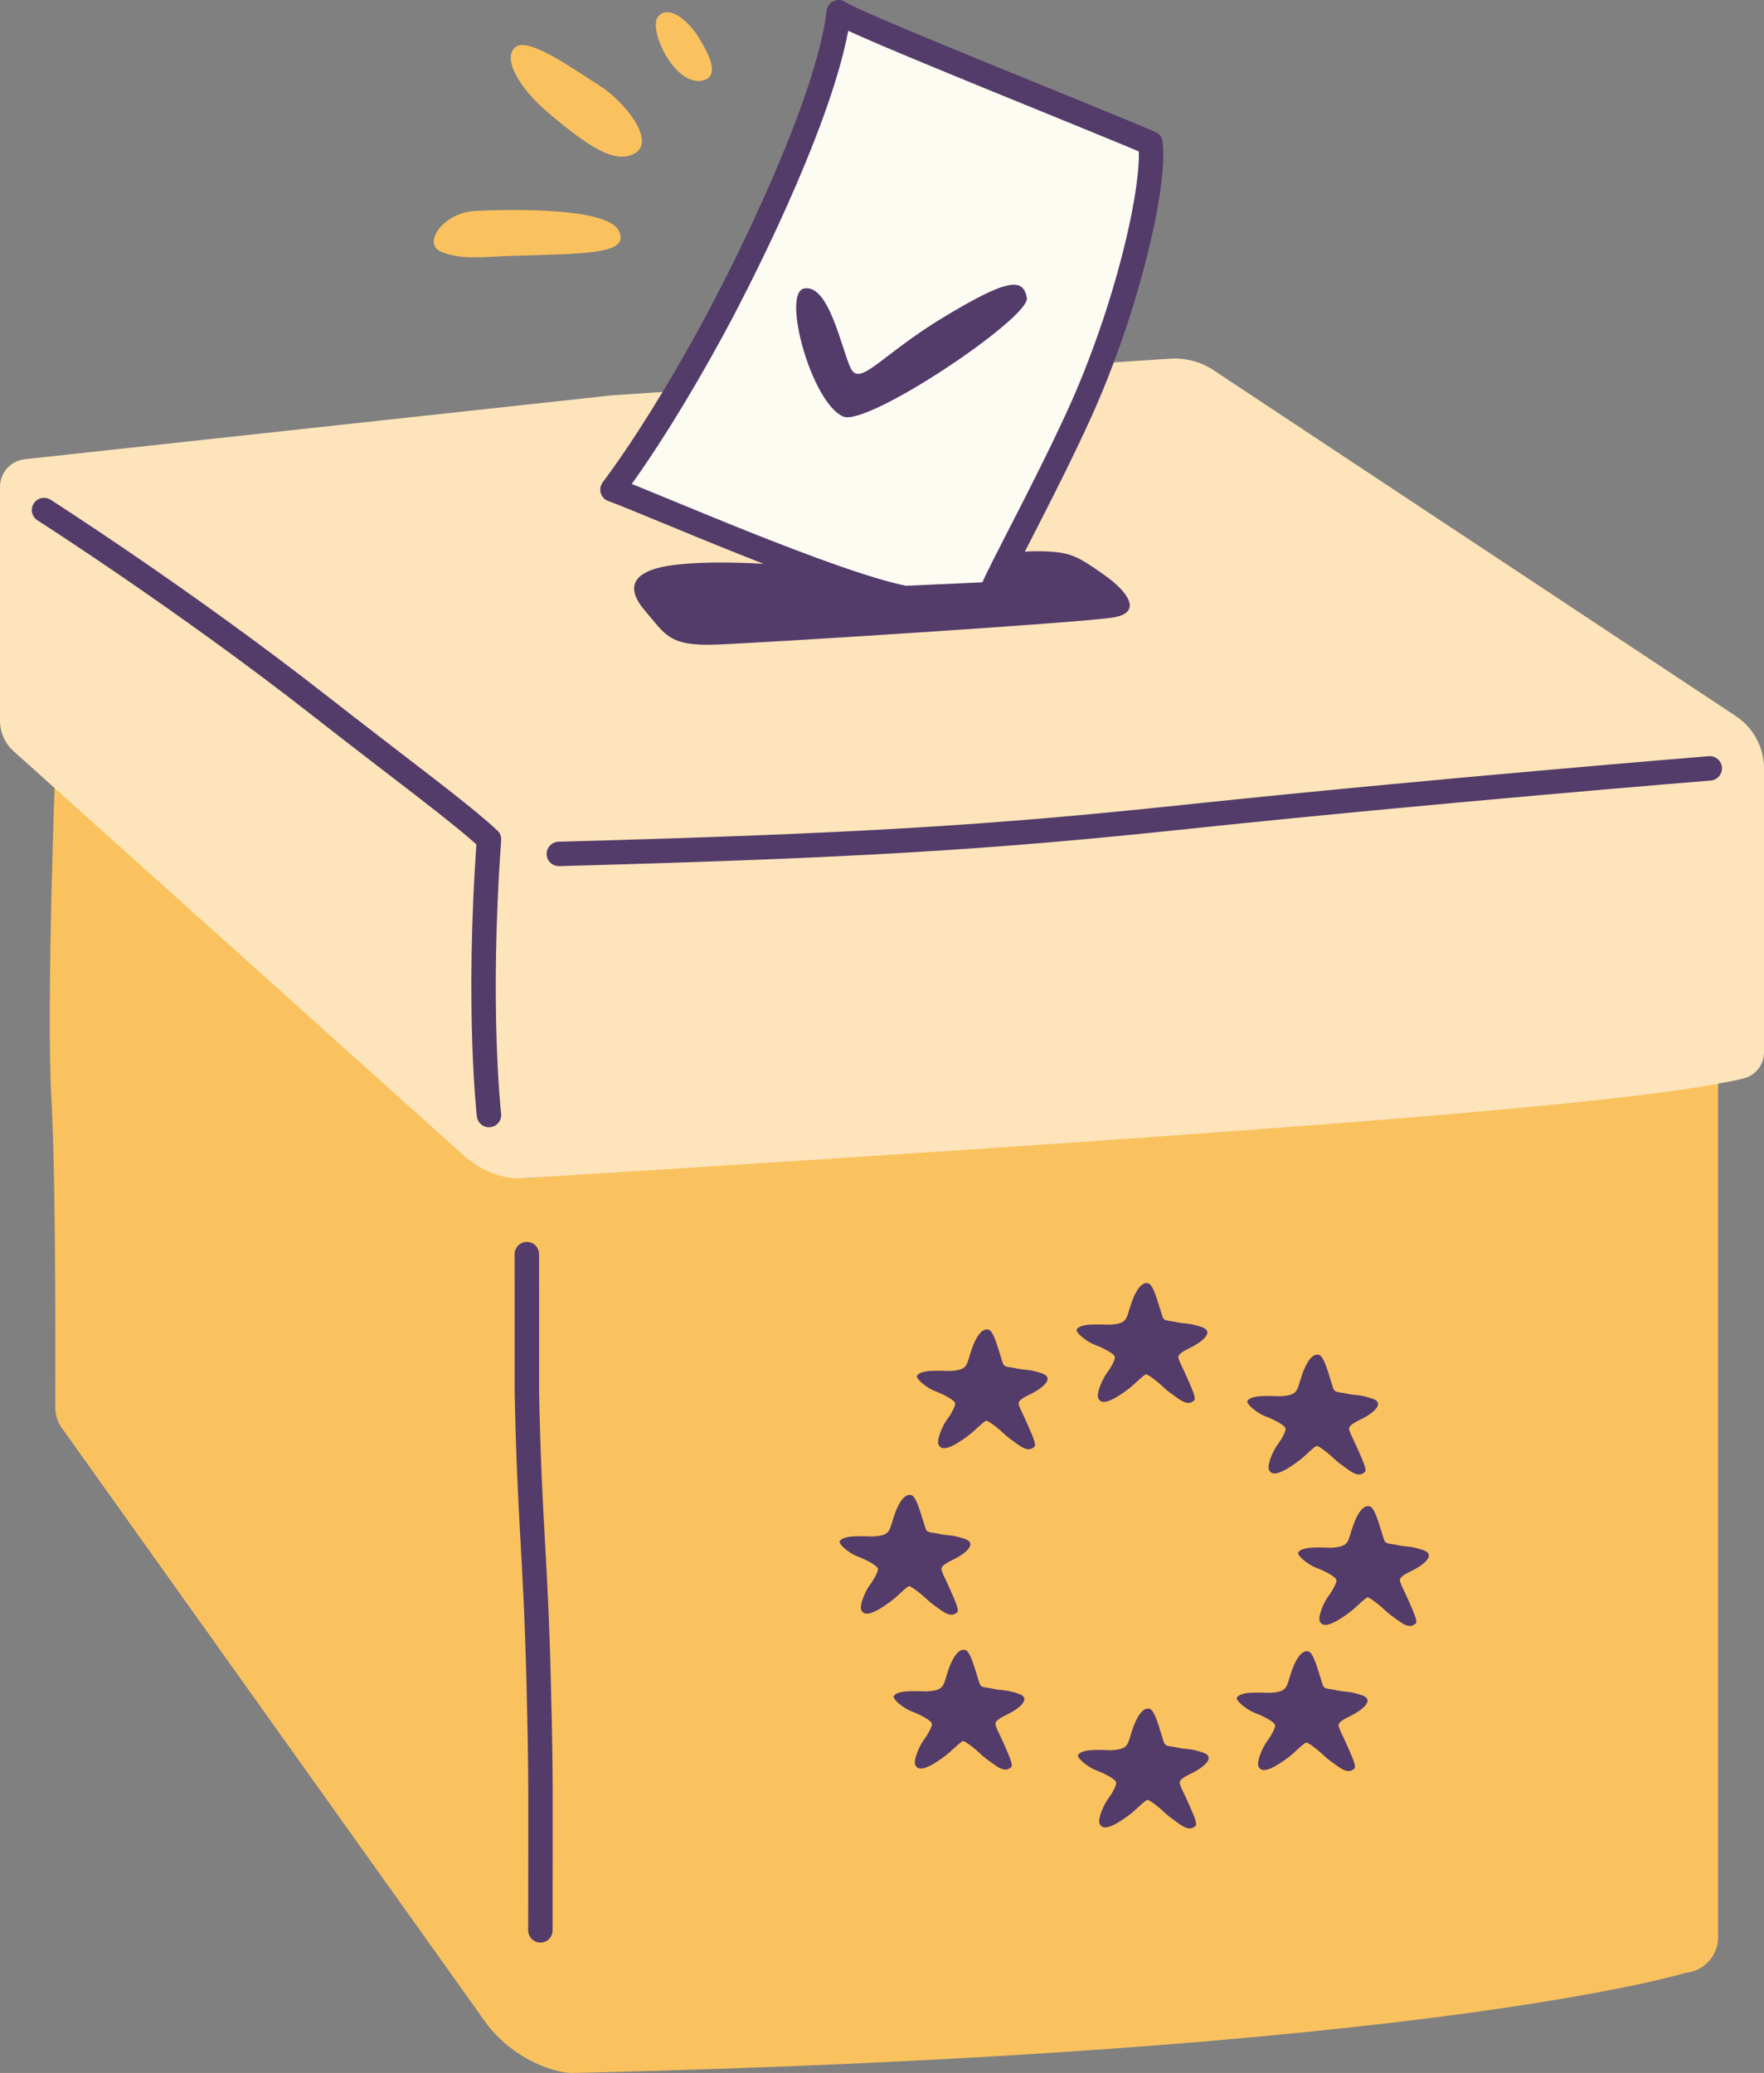 <?xml version="1.0" encoding="UTF-8"?>
<svg id="Design" xmlns="http://www.w3.org/2000/svg" viewBox="0 0 361.35 424.65">
    <rect x="0" y="0" width="361.35" height="424.65" fill="#808080" stroke="none"/>
    <path
        d="M108,241.36L11.32,157.38s-1.85,48.25-.8,67.42c1.05,19.17.8,63.52.8,63.52,0,1.67.57,3.29,1.62,4.59l86.84,121.8c5.92,7.64,14.41,10.01,17.48,9.94,175.2-4.03,228.02-20.52,228.02-20.52,3.78-.33,6.67-3.5,6.67-7.29v-176.93l-243.95,21.45h0Z"
        style="fill:#fac25e; stroke-width:0px;" />
    <path
        d="M248.64,75.86c-2.74-1.82-6.02-2.65-9.29-2.36l-113.87,7.47L5.2,94.06c-2.94.26-5.2,2.72-5.2,5.67v47.91c0,2.38,1.01,4.65,2.79,6.25l92.1,82.72c3.42,3.07,7.87,5.03,12.45,4.74,185.38-11.52,231.36-16.16,249.73-20.4,2.51-.58,4.28-2.82,4.28-5.39v-58.14c0-4.31-2.16-8.33-5.76-10.72l-106.95-70.83h0Z"
        style="fill:#fde4ba; stroke-width:0px;" />
    <path
        d="M103.77,52.45c16.7-.5,25.39-.35,22.96-5.22s-23.3-4.35-29.57-4c-6.26.35-10.78,6.61-6.78,8.35s9.56.98,13.39.87Z"
        style="fill:#fac25e; stroke-width:0px;" />
    <path
        d="M130.26,31.26c3.9-2.6-2.26-10.44-7.48-13.74s-14.15-9.74-16.99-8c-2.84,1.74-.4,7.83,6.9,13.91,7.3,6.09,13.39,10.61,17.57,7.83Z"
        style="fill:#fac25e; stroke-width:0px;" />
    <path d="M144,16.48c3.69-.89,1.04-5.74-1.04-9.04s-6.09-6.61-8.17-4,3.48,14.44,9.22,13.04h-.01Z"
        style="fill:#fac25e; stroke-width:0px;" />
    <path
        d="M159.24,115.7s-12-1.04-20.87,0-10.44,4.52-6.26,9.39,4.87,7.3,14.44,6.96,75.48-4.52,81.57-5.57c6.09-1.04,2.78-5.39-1.91-8.7s-6.43-4.35-10.09-4.7c-3.65-.35-7.3,0-7.3,0l-5.88,8.62-17.51.8-26.17-6.81h-.02Z"
        style="fill:#533b6a; stroke-width:0px;" />
    <path
        d="M194.71,280.85c3.67-.25,3.21-1.17,4.31-4.37.79-2.3,2.02-4.52,3.5-4.1,1.05.35,1.9,3.79,2.48,5.51.64,1.89.26,2.02,2.46,2.28,3.13.71,2.88.17,5.87,1.13,3.19,1.03-.46,3.41-1.95,4.14-1.44.7-2.59,1.29-2.71,1.96-.1.59,1.02,2.49,1.82,4.4.61,1.45,1.94,4.15,1.42,4.56-.46.36-1.19,1.12-3.27-.36-1.59-1.13-2.31-1.64-3.17-2.47s-2.67-2.27-3.36-2.5c-.35-.12-2.53,2.13-3.49,2.86-4.68,3.57-6.02,3.11-6.42,1.87-.24-.75.61-3.38,1.95-5.18.86-1.16,1.59-2.67,1.51-3.1-.15-.77-2.87-2.05-3.98-2.45-1.53-.54-3.72-2.2-3.89-3.08.59-1.5,4.85-1.11,6.9-1.09h.02Z"
        style="fill:#533b6a; stroke-width:0px;" />
    <path
        d="M178.89,314.75c3.67-.25,3.21-1.17,4.31-4.37.79-2.3,2.02-4.52,3.5-4.1,1.05.35,1.9,3.79,2.48,5.51.64,1.89.26,2.02,2.46,2.28,3.13.71,2.88.17,5.87,1.13,3.19,1.03-.46,3.41-1.95,4.14-1.44.7-2.59,1.29-2.71,1.96-.1.59,1.02,2.49,1.82,4.4.61,1.45,1.94,4.15,1.42,4.56-.46.36-1.19,1.12-3.27-.36-1.59-1.13-2.31-1.64-3.17-2.47-.81-.79-2.67-2.27-3.36-2.5-.35-.12-2.53,2.13-3.49,2.86-4.68,3.57-6.02,3.11-6.42,1.87-.24-.75.61-3.38,1.95-5.18.86-1.16,1.59-2.67,1.51-3.1-.15-.77-2.87-2.05-3.98-2.45-1.53-.54-3.72-2.2-3.89-3.08.59-1.5,4.85-1.11,6.9-1.09h.02Z"
        style="fill:#533b6a; stroke-width:0px;" />
    <path
        d="M189.95,346.48c3.67-.25,3.21-1.17,4.31-4.37.79-2.3,2.02-4.52,3.5-4.1,1.05.35,1.9,3.79,2.48,5.51.64,1.89.26,2.02,2.46,2.28,3.13.71,2.88.17,5.87,1.13,3.19,1.03-.46,3.41-1.95,4.14-1.44.7-2.59,1.29-2.71,1.96-.1.59,1.02,2.49,1.82,4.4.61,1.45,1.94,4.15,1.42,4.56-.46.36-1.19,1.12-3.27-.36-1.59-1.13-2.31-1.64-3.17-2.47s-2.67-2.27-3.36-2.5c-.35-.12-2.53,2.13-3.49,2.86-4.68,3.57-6.02,3.11-6.42,1.87-.24-.75.61-3.38,1.95-5.18.86-1.16,1.59-2.67,1.51-3.1-.15-.77-2.87-2.05-3.98-2.45-1.53-.54-3.72-2.2-3.89-3.08.59-1.5,4.85-1.11,6.9-1.09h.02Z"
        style="fill:#533b6a; stroke-width:0px;" />
    <path
        d="M227.71,358.53c3.67-.25,3.21-1.17,4.31-4.37.79-2.3,2.02-4.52,3.5-4.1,1.05.35,1.9,3.79,2.48,5.51.64,1.89.26,2.02,2.46,2.28,3.13.71,2.88.17,5.87,1.13,3.19,1.03-.46,3.41-1.95,4.14s-2.59,1.29-2.71,1.96c-.1.59,1.02,2.49,1.82,4.4.61,1.45,1.94,4.15,1.42,4.56-.46.36-1.19,1.12-3.27-.36-1.59-1.13-2.31-1.64-3.17-2.47s-2.67-2.27-3.36-2.5c-.35-.12-2.53,2.13-3.49,2.86-4.68,3.57-6.02,3.11-6.42,1.87-.24-.75.61-3.38,1.95-5.18.86-1.16,1.59-2.67,1.51-3.1-.15-.77-2.87-2.05-3.98-2.45-1.53-.54-3.72-2.2-3.89-3.08.59-1.5,4.85-1.11,6.9-1.09h.02Z"
        style="fill:#533b6a; stroke-width:0px;" />
    <path
        d="M227.43,271.36c3.67-.25,3.21-1.17,4.31-4.37.79-2.3,2.02-4.52,3.5-4.1,1.05.35,1.9,3.79,2.48,5.51.64,1.89.26,2.02,2.46,2.28,3.13.71,2.88.17,5.87,1.13,3.19,1.03-.46,3.41-1.95,4.14-1.44.7-2.59,1.29-2.71,1.96-.1.59,1.02,2.49,1.82,4.4.61,1.45,1.94,4.15,1.42,4.56-.46.36-1.19,1.12-3.27-.36-1.59-1.13-2.31-1.64-3.17-2.47-.81-.79-2.67-2.27-3.36-2.5-.35-.12-2.53,2.13-3.49,2.86-4.68,3.57-6.02,3.11-6.42,1.87-.24-.75.61-3.38,1.95-5.18.86-1.16,1.59-2.67,1.51-3.1-.15-.77-2.87-2.05-3.98-2.45-1.53-.54-3.72-2.2-3.89-3.08.59-1.5,4.85-1.11,6.9-1.09h.02Z"
        style="fill:#533b6a; stroke-width:0px;" />
    <path
        d="M262.4,286.02c3.67-.25,3.21-1.17,4.31-4.37.79-2.3,2.02-4.52,3.5-4.1,1.05.35,1.9,3.79,2.48,5.51.64,1.89.26,2.02,2.46,2.28,3.13.71,2.88.17,5.87,1.13,3.19,1.03-.46,3.41-1.95,4.14-1.44.7-2.59,1.29-2.71,1.96-.1.59,1.02,2.49,1.82,4.4.61,1.45,1.94,4.15,1.42,4.56-.46.36-1.19,1.12-3.27-.36-1.59-1.13-2.31-1.64-3.17-2.47s-2.67-2.27-3.36-2.5c-.35-.12-2.53,2.13-3.49,2.86-4.68,3.57-6.02,3.11-6.42,1.87-.24-.75.61-3.38,1.95-5.18.86-1.16,1.59-2.67,1.51-3.1-.15-.77-2.87-2.05-3.98-2.45-1.53-.54-3.72-2.2-3.89-3.08.59-1.5,4.85-1.11,6.9-1.09h.02Z"
        style="fill:#533b6a; stroke-width:0px;" />
    <path
        d="M272.81,317.05c3.67-.25,3.21-1.17,4.31-4.37.79-2.3,2.02-4.52,3.5-4.1,1.05.35,1.9,3.79,2.48,5.51.64,1.89.26,2.02,2.46,2.28,3.13.71,2.88.17,5.87,1.13,3.19,1.03-.46,3.41-1.95,4.14s-2.59,1.29-2.71,1.96c-.1.59,1.02,2.49,1.82,4.4.61,1.45,1.94,4.15,1.42,4.56-.46.36-1.19,1.12-3.27-.36-1.59-1.13-2.31-1.64-3.17-2.47-.81-.79-2.67-2.27-3.36-2.5-.35-.12-2.53,2.13-3.49,2.86-4.68,3.57-6.02,3.11-6.42,1.87-.24-.75.61-3.38,1.95-5.18.86-1.16,1.59-2.67,1.51-3.1-.15-.77-2.87-2.05-3.98-2.45-1.53-.54-3.72-2.2-3.89-3.08.59-1.5,4.85-1.11,6.9-1.09h.02Z"
        style="fill:#533b6a; stroke-width:0px;" />
    <path
        d="M260.25,346.78c3.67-.25,3.21-1.17,4.31-4.37.79-2.3,2.02-4.52,3.5-4.1,1.05.35,1.9,3.79,2.48,5.51.64,1.89.26,2.02,2.46,2.28,3.13.71,2.88.17,5.87,1.13,3.19,1.03-.46,3.41-1.95,4.14-1.44.7-2.59,1.29-2.71,1.96-.1.59,1.02,2.49,1.82,4.4.61,1.45,1.94,4.15,1.42,4.56-.46.36-1.19,1.12-3.27-.36-1.59-1.13-2.31-1.64-3.17-2.47s-2.67-2.27-3.36-2.5c-.35-.12-2.53,2.13-3.49,2.86-4.68,3.57-6.02,3.11-6.42,1.87-.24-.75.61-3.38,1.95-5.18.86-1.16,1.59-2.67,1.51-3.1-.15-.77-2.87-2.05-3.98-2.45-1.53-.54-3.72-2.2-3.89-3.08.59-1.5,4.85-1.11,6.9-1.09h.02Z"
        style="fill:#533b6a; stroke-width:0px;" />
    <path
        d="M9.02,104.48s28.79,18.41,56.4,40.03c16.54,12.96,28.86,21.94,34.75,27.44-2.51,34.67,0,56.47,0,56.47"
        style="fill:none; stroke:#533b6a; stroke-linecap:round; stroke-linejoin:round; stroke-width:5px;" />
    <path d="M350.24,157.4s-57.3,4.65-107.33,9.94c-39.88,4.22-66.84,5.91-128.43,7.59"
        style="fill:none; stroke:#533b6a; stroke-linecap:round; stroke-linejoin:round; stroke-width:5px;" />
    <path
        d="M185.41,122.51c-15.05-2.91-53.26-19.88-59.94-22.21,6.01-8.03,13.22-19.49,20.37-32.61,7.39-13.57,23.77-46.67,25.98-65.19,2.09,1.92,54.85,22.87,63.86,26.83,1.04,8.9-4.93,34.37-14.75,55.82-7.15,15.63-16.44,32.37-18.01,36.56l-17.51.8h0Z"
        style="fill:#fcfcf3; stroke:#533b6a; stroke-linecap:round; stroke-linejoin:round; stroke-width:5px;" />
    <path
        d="M164.68,59.11c5.07-1.06,7.61,11.99,9.51,16.18s6.11-2.45,19.01-10.25c13.65-8.26,16.39-8.01,17.15-4.02.76,4-32.63,26.45-37.62,24.31-6.51-2.79-12.62-25.26-8.05-26.21h0Z"
        style="fill:#533b6a; stroke-width:0px;" />
    <path
        d="M107.92,256.91s.03,29.28,0,27.69c.54,27.86,1.74,32.45,2.43,60.3.51,20.43.35,20.56.35,50.54"
        style="fill:none; stroke:#533b6a; stroke-linecap:round; stroke-linejoin:round; stroke-width:5px;" />
</svg>